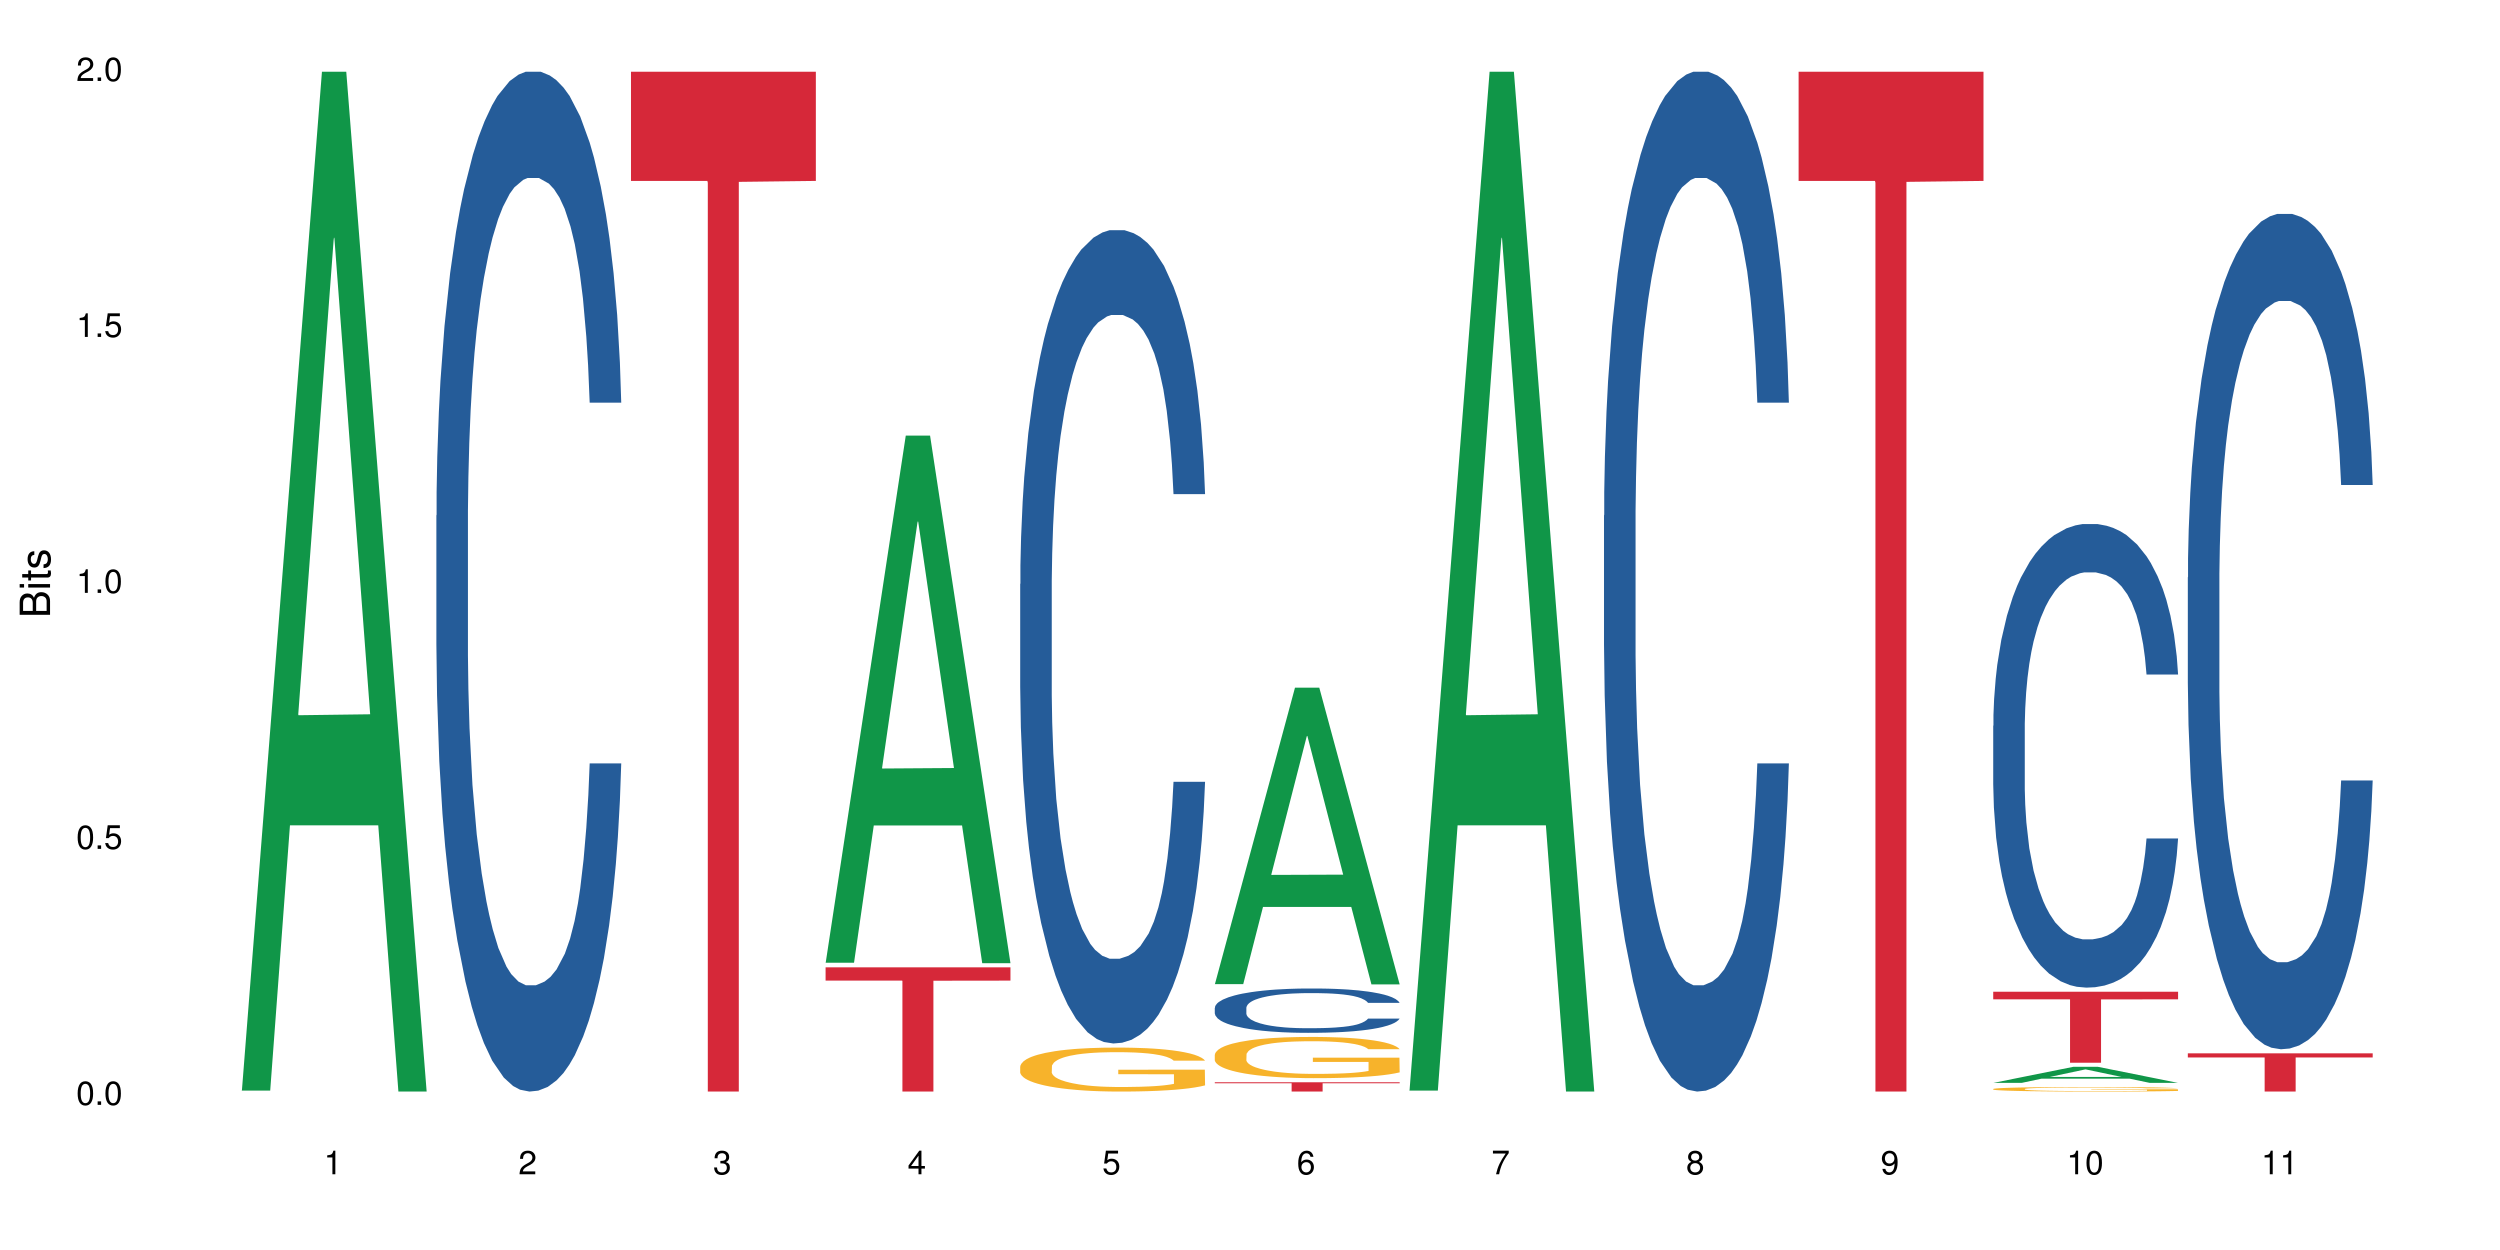 <?xml version="1.0" encoding="UTF-8"?>
<svg xmlns="http://www.w3.org/2000/svg" xmlns:xlink="http://www.w3.org/1999/xlink" width="720pt" height="360pt" viewBox="0 0 720 360" version="1.1">
<defs>
<g>
<symbol overflow="visible" id="glyph0-0">
<path style="stroke:none;" d=""/>
</symbol>
<symbol overflow="visible" id="glyph0-1">
<path style="stroke:none;" d="M 2.641 -6.797 C 2 -6.797 1.422 -6.531 1.078 -6.047 C 0.641 -5.453 0.406 -4.547 0.406 -3.297 C 0.406 -1 1.188 0.219 2.641 0.219 C 4.078 0.219 4.859 -1 4.859 -3.234 C 4.859 -4.562 4.656 -5.438 4.203 -6.047 C 3.844 -6.531 3.281 -6.797 2.641 -6.797 Z M 2.641 -6.047 C 3.547 -6.047 4 -5.125 4 -3.312 C 4 -1.375 3.562 -0.484 2.625 -0.484 C 1.734 -0.484 1.281 -1.422 1.281 -3.281 C 1.281 -5.141 1.734 -6.047 2.641 -6.047 Z M 2.641 -6.047 "/>
</symbol>
<symbol overflow="visible" id="glyph0-2">
<path style="stroke:none;" d="M 1.828 -1 L 0.828 -1 L 0.828 0 L 1.828 0 Z M 1.828 -1 "/>
</symbol>
<symbol overflow="visible" id="glyph0-3">
<path style="stroke:none;" d="M 4.562 -6.797 L 1.062 -6.797 L 0.547 -3.094 L 1.328 -3.094 C 1.719 -3.562 2.047 -3.734 2.578 -3.734 C 3.484 -3.734 4.062 -3.109 4.062 -2.094 C 4.062 -1.125 3.484 -0.531 2.578 -0.531 C 1.828 -0.531 1.375 -0.906 1.188 -1.672 L 0.328 -1.672 C 0.453 -1.109 0.547 -0.844 0.75 -0.594 C 1.125 -0.078 1.828 0.219 2.594 0.219 C 3.969 0.219 4.922 -0.781 4.922 -2.219 C 4.922 -3.562 4.031 -4.484 2.719 -4.484 C 2.25 -4.484 1.859 -4.359 1.469 -4.062 L 1.734 -5.969 L 4.562 -5.969 Z M 4.562 -6.797 "/>
</symbol>
<symbol overflow="visible" id="glyph0-4">
<path style="stroke:none;" d="M 2.484 -4.844 L 2.484 0 L 3.328 0 L 3.328 -6.797 L 2.766 -6.797 C 2.469 -5.75 2.281 -5.609 0.984 -5.453 L 0.984 -4.844 Z M 2.484 -4.844 "/>
</symbol>
<symbol overflow="visible" id="glyph0-5">
<path style="stroke:none;" d="M 4.859 -0.828 L 1.281 -0.828 C 1.359 -1.391 1.672 -1.75 2.5 -2.234 L 3.469 -2.75 C 4.406 -3.266 4.906 -3.969 4.906 -4.812 C 4.906 -5.375 4.672 -5.906 4.266 -6.266 C 3.859 -6.625 3.375 -6.797 2.719 -6.797 C 1.859 -6.797 1.219 -6.5 0.844 -5.922 C 0.609 -5.562 0.5 -5.125 0.484 -4.438 L 1.328 -4.438 C 1.359 -4.906 1.406 -5.188 1.531 -5.406 C 1.75 -5.812 2.188 -6.062 2.703 -6.062 C 3.469 -6.062 4.031 -5.516 4.031 -4.781 C 4.031 -4.25 3.719 -3.797 3.125 -3.438 L 2.234 -2.938 C 0.812 -2.141 0.406 -1.5 0.328 0 L 4.859 0 Z M 4.859 -0.828 "/>
</symbol>
<symbol overflow="visible" id="glyph0-6">
<path style="stroke:none;" d="M 2.125 -3.125 L 2.578 -3.125 C 3.516 -3.125 3.984 -2.703 3.984 -1.891 C 3.984 -1.031 3.469 -0.531 2.578 -0.531 C 1.656 -0.531 1.203 -0.984 1.156 -1.969 L 0.312 -1.969 C 0.344 -1.422 0.438 -1.078 0.609 -0.766 C 0.953 -0.109 1.625 0.219 2.547 0.219 C 3.953 0.219 4.859 -0.609 4.859 -1.906 C 4.859 -2.766 4.516 -3.25 3.703 -3.516 C 4.344 -3.766 4.656 -4.25 4.656 -4.938 C 4.656 -6.109 3.875 -6.797 2.578 -6.797 C 1.203 -6.797 0.484 -6.047 0.453 -4.609 L 1.297 -4.609 C 1.312 -5.016 1.344 -5.25 1.453 -5.453 C 1.641 -5.828 2.062 -6.062 2.594 -6.062 C 3.344 -6.062 3.797 -5.625 3.797 -4.906 C 3.797 -4.422 3.609 -4.141 3.25 -3.984 C 3.016 -3.891 2.719 -3.844 2.125 -3.844 Z M 2.125 -3.125 "/>
</symbol>
<symbol overflow="visible" id="glyph0-7">
<path style="stroke:none;" d="M 3.141 -1.625 L 3.141 0 L 3.984 0 L 3.984 -1.625 L 4.984 -1.625 L 4.984 -2.391 L 3.984 -2.391 L 3.984 -6.797 L 3.359 -6.797 L 0.266 -2.516 L 0.266 -1.625 Z M 3.141 -2.391 L 1 -2.391 L 3.141 -5.359 Z M 3.141 -2.391 "/>
</symbol>
<symbol overflow="visible" id="glyph0-8">
<path style="stroke:none;" d="M 4.781 -5.031 C 4.609 -6.141 3.891 -6.797 2.844 -6.797 C 2.094 -6.797 1.422 -6.438 1.031 -5.828 C 0.609 -5.172 0.406 -4.344 0.406 -3.094 C 0.406 -1.953 0.578 -1.234 0.984 -0.625 C 1.359 -0.078 1.953 0.219 2.703 0.219 C 3.984 0.219 4.922 -0.734 4.922 -2.078 C 4.922 -3.344 4.062 -4.234 2.844 -4.234 C 2.172 -4.234 1.641 -3.969 1.281 -3.469 C 1.281 -5.125 1.828 -6.047 2.797 -6.047 C 3.391 -6.047 3.797 -5.672 3.938 -5.031 Z M 2.734 -3.484 C 3.547 -3.484 4.062 -2.922 4.062 -2 C 4.062 -1.156 3.484 -0.531 2.703 -0.531 C 1.922 -0.531 1.328 -1.188 1.328 -2.047 C 1.328 -2.891 1.906 -3.484 2.734 -3.484 Z M 2.734 -3.484 "/>
</symbol>
<symbol overflow="visible" id="glyph0-9">
<path style="stroke:none;" d="M 4.984 -6.797 L 0.438 -6.797 L 0.438 -5.969 L 4.109 -5.969 C 2.5 -3.656 1.828 -2.234 1.328 0 L 2.219 0 C 2.594 -2.172 3.453 -4.047 4.984 -6.094 Z M 4.984 -6.797 "/>
</symbol>
<symbol overflow="visible" id="glyph0-10">
<path style="stroke:none;" d="M 3.75 -3.578 C 4.453 -4 4.688 -4.344 4.688 -4.984 C 4.688 -6.047 3.844 -6.797 2.641 -6.797 C 1.438 -6.797 0.594 -6.047 0.594 -4.984 C 0.594 -4.359 0.828 -4.016 1.516 -3.578 C 0.734 -3.203 0.359 -2.641 0.359 -1.891 C 0.359 -0.641 1.297 0.219 2.641 0.219 C 3.984 0.219 4.922 -0.641 4.922 -1.875 C 4.922 -2.641 4.531 -3.203 3.75 -3.578 Z M 2.641 -6.047 C 3.359 -6.047 3.812 -5.625 3.812 -4.969 C 3.812 -4.344 3.344 -3.922 2.641 -3.922 C 1.922 -3.922 1.453 -4.344 1.453 -4.984 C 1.453 -5.625 1.922 -6.047 2.641 -6.047 Z M 2.641 -3.203 C 3.484 -3.203 4.062 -2.672 4.062 -1.875 C 4.062 -1.062 3.484 -0.531 2.625 -0.531 C 1.797 -0.531 1.219 -1.078 1.219 -1.875 C 1.219 -2.672 1.797 -3.203 2.641 -3.203 Z M 2.641 -3.203 "/>
</symbol>
<symbol overflow="visible" id="glyph0-11">
<path style="stroke:none;" d="M 0.516 -1.547 C 0.672 -0.438 1.406 0.219 2.438 0.219 C 3.188 0.219 3.859 -0.141 4.266 -0.75 C 4.688 -1.406 4.891 -2.25 4.891 -3.484 C 4.891 -4.625 4.703 -5.359 4.312 -5.953 C 3.938 -6.5 3.344 -6.797 2.594 -6.797 C 1.297 -6.797 0.359 -5.844 0.359 -4.516 C 0.359 -3.25 1.234 -2.344 2.453 -2.344 C 3.094 -2.344 3.562 -2.578 4.016 -3.109 C 4 -1.453 3.469 -0.531 2.5 -0.531 C 1.906 -0.531 1.484 -0.906 1.359 -1.547 Z M 2.578 -6.062 C 3.375 -6.062 3.969 -5.406 3.969 -4.531 C 3.969 -3.688 3.375 -3.094 2.547 -3.094 C 1.734 -3.094 1.234 -3.672 1.234 -4.578 C 1.234 -5.438 1.797 -6.062 2.578 -6.062 Z M 2.578 -6.062 "/>
</symbol>
<symbol overflow="visible" id="glyph1-0">
<path style="stroke:none;" d=""/>
</symbol>
<symbol overflow="visible" id="glyph1-1">
<path style="stroke:none;" d="M 0 -0.953 L 0 -4.891 C 0 -5.719 -0.234 -6.344 -0.734 -6.797 C -1.188 -7.234 -1.812 -7.469 -2.5 -7.469 C -3.547 -7.469 -4.188 -7 -4.625 -5.875 C -4.984 -6.672 -5.641 -7.094 -6.531 -7.094 C -7.156 -7.094 -7.734 -6.859 -8.141 -6.391 C -8.562 -5.938 -8.75 -5.344 -8.75 -4.5 L -8.75 -0.953 Z M -4.984 -2.062 L -7.766 -2.062 L -7.766 -4.219 C -7.766 -4.844 -7.688 -5.203 -7.453 -5.5 C -7.219 -5.812 -6.859 -5.969 -6.375 -5.969 C -5.906 -5.969 -5.531 -5.812 -5.297 -5.5 C -5.062 -5.203 -4.984 -4.844 -4.984 -4.219 Z M -0.984 -2.062 L -4 -2.062 L -4 -4.781 C -4 -5.328 -3.859 -5.688 -3.578 -5.953 C -3.297 -6.219 -2.922 -6.359 -2.484 -6.359 C -2.062 -6.359 -1.688 -6.219 -1.406 -5.953 C -1.109 -5.688 -0.984 -5.328 -0.984 -4.781 Z M -0.984 -2.062 "/>
</symbol>
<symbol overflow="visible" id="glyph1-2">
<path style="stroke:none;" d="M -6.281 -1.797 L -6.281 -0.797 L 0 -0.797 L 0 -1.797 Z M -8.75 -1.797 L -8.75 -0.797 L -7.484 -0.797 L -7.484 -1.797 Z M -8.75 -1.797 "/>
</symbol>
<symbol overflow="visible" id="glyph1-3">
<path style="stroke:none;" d="M -6.281 -3.047 L -6.281 -2.016 L -8.016 -2.016 L -8.016 -1.016 L -6.281 -1.016 L -6.281 -0.172 L -5.469 -0.172 L -5.469 -1.016 L -0.719 -1.016 C -0.078 -1.016 0.281 -1.453 0.281 -2.234 C 0.281 -2.469 0.25 -2.719 0.188 -3.047 L -0.641 -3.047 C -0.609 -2.922 -0.594 -2.766 -0.594 -2.562 C -0.594 -2.141 -0.719 -2.016 -1.156 -2.016 L -5.469 -2.016 L -5.469 -3.047 Z M -6.281 -3.047 "/>
</symbol>
<symbol overflow="visible" id="glyph1-4">
<path style="stroke:none;" d="M -4.531 -5.25 C -5.766 -5.25 -6.469 -4.422 -6.469 -2.969 C -6.469 -1.516 -5.719 -0.562 -4.547 -0.562 C -3.562 -0.562 -3.094 -1.062 -2.734 -2.562 L -2.516 -3.484 C -2.344 -4.188 -2.094 -4.469 -1.625 -4.469 C -1.047 -4.469 -0.641 -3.875 -0.641 -3 C -0.641 -2.453 -0.797 -2 -1.062 -1.75 C -1.25 -1.594 -1.422 -1.531 -1.875 -1.469 L -1.875 -0.406 C -0.422 -0.453 0.281 -1.266 0.281 -2.922 C 0.281 -4.5 -0.5 -5.516 -1.719 -5.516 C -2.656 -5.516 -3.172 -4.984 -3.469 -3.734 L -3.703 -2.766 C -3.891 -1.953 -4.156 -1.609 -4.594 -1.609 C -5.172 -1.609 -5.547 -2.125 -5.547 -2.938 C -5.547 -3.75 -5.203 -4.172 -4.531 -4.203 Z M -4.531 -5.25 "/>
</symbol>
</g>
</defs>
<g id="surface41397">
<rect x="0" y="0" width="720" height="360" style="fill:rgb(100%,100%,100%);fill-opacity:1;stroke:none;"/>
<path style=" stroke:none;fill-rule:nonzero;fill:rgb(6.275%,58.824%,28.235%);fill-opacity:1;" d="M 69.629 314.094 L 69.688 313.82 L 92.723 20.664 L 99.723 20.664 L 122.875 314.371 L 114.738 314.371 L 108.938 237.703 L 83.508 237.703 L 77.82 314.094 L 69.629 314.094 L 85.957 205.988 L 106.605 205.711 L 96.309 68.648 L 96.195 68.375 L 96.082 69.199 L 85.898 205.711 L 85.957 205.988 Z M 69.629 314.094 "/>
<path style=" stroke:none;fill-rule:nonzero;fill:rgb(14.51%,36.078%,60%);fill-opacity:1;" d="M 125.676 148.457 L 125.742 148.188 L 125.742 141.742 L 125.934 131.543 L 126.391 118.656 L 126.844 109.797 L 128.012 93.957 L 129.637 78.652 L 131.324 66.84 L 132.559 59.859 L 133.664 54.492 L 136.195 44.559 L 137.816 39.457 L 139.57 34.891 L 141.715 30.328 L 143.273 27.645 L 146.777 23.348 L 149.375 21.469 L 151.391 20.664 L 155.738 20.664 L 158.336 21.738 L 160.219 23.078 L 162.297 25.227 L 164.051 27.645 L 167.102 33.551 L 169.828 41.066 L 171.062 45.363 L 173.012 53.684 L 174.504 61.738 L 175.543 68.719 L 176.711 78.652 L 177.75 90.734 L 178.531 104.426 L 178.918 115.969 L 169.828 115.969 L 169.375 105.23 L 168.855 96.91 L 167.883 85.902 L 166.906 78.117 L 165.543 70.332 L 164.309 65.23 L 162.621 60.129 L 161.129 56.906 L 159.57 54.492 L 158.078 52.879 L 155.219 51.27 L 151.906 51.27 L 150.676 51.805 L 148.141 53.953 L 146.777 55.832 L 144.832 59.59 L 143.469 63.082 L 141.844 68.449 L 140.738 73.016 L 139.375 79.996 L 138.402 86.172 L 137.297 95.031 L 136.648 101.742 L 136.066 109.258 L 135.547 118.117 L 135.156 127.516 L 134.895 137.449 L 134.766 147.113 L 134.766 188.727 L 134.895 198.391 L 135.219 209.668 L 136.066 226.043 L 137.297 240.273 L 138.727 251.547 L 140.09 259.602 L 140.871 263.359 L 141.91 267.656 L 143.531 273.027 L 145.871 278.395 L 147.234 280.543 L 149.312 282.691 L 151.453 283.766 L 154.312 283.766 L 156.844 282.691 L 158.531 281.348 L 160.285 279.199 L 162.688 274.637 L 164.18 270.34 L 165.48 265.242 L 166.453 260.141 L 167.102 255.844 L 168.074 247.52 L 168.855 238.395 L 169.441 228.996 L 169.828 219.867 L 178.918 219.867 L 178.531 230.609 L 177.945 241.078 L 177.363 248.863 L 176.453 258.262 L 175.414 266.582 L 173.922 275.98 L 172.688 282.152 L 171.062 288.867 L 169.57 293.969 L 167.945 298.531 L 165.543 303.898 L 163.984 306.586 L 162.297 309 L 160.285 311.148 L 157.754 313.027 L 155.023 314.102 L 152.492 314.371 L 149.766 313.832 L 147.754 312.762 L 145.09 310.344 L 141.777 305.512 L 139.375 300.41 L 137.492 295.309 L 135.871 289.941 L 134.051 282.691 L 131.715 270.879 L 130.285 261.75 L 129.312 254.234 L 128.207 243.762 L 127.43 234.367 L 126.52 219.332 L 125.871 200.27 L 125.676 185.504 Z M 125.676 148.457 "/>
<path style=" stroke:none;fill-rule:nonzero;fill:rgb(83.922%,15.686%,22.353%);fill-opacity:1;" d="M 181.723 20.664 L 234.965 20.664 L 234.965 52.102 L 212.777 52.379 L 212.777 314.371 L 203.848 314.371 L 203.848 52.652 L 203.719 52.102 L 181.723 52.102 Z M 181.723 20.664 "/>
<path style=" stroke:none;fill-rule:nonzero;fill:rgb(6.275%,58.824%,28.235%);fill-opacity:1;" d="M 237.77 277.262 L 237.824 277.121 L 260.863 125.449 L 267.859 125.449 L 291.012 277.406 L 282.879 277.406 L 277.074 237.738 L 251.648 237.738 L 245.961 277.262 L 237.77 277.262 L 254.094 221.332 L 274.742 221.188 L 264.449 150.273 L 264.332 150.133 L 264.219 150.559 L 254.039 221.188 L 254.094 221.332 Z M 237.77 277.262 "/>
<path style=" stroke:none;fill-rule:nonzero;fill:rgb(83.922%,15.686%,22.353%);fill-opacity:1;" d="M 237.77 278.586 L 291.012 278.586 L 291.012 282.418 L 268.82 282.449 L 268.82 314.371 L 259.895 314.371 L 259.895 282.484 L 259.766 282.418 L 237.77 282.418 Z M 237.77 278.586 "/>
<path style=" stroke:none;fill-rule:nonzero;fill:rgb(14.51%,36.078%,60%);fill-opacity:1;" d="M 293.816 168.211 L 293.879 168 L 293.879 162.859 L 294.074 154.723 L 294.527 144.449 L 294.984 137.383 L 296.152 124.75 L 297.777 112.547 L 299.465 103.129 L 300.699 97.562 L 301.801 93.277 L 304.332 85.359 L 305.957 81.289 L 307.711 77.648 L 309.852 74.012 L 311.41 71.871 L 314.918 68.445 L 317.516 66.945 L 319.527 66.305 L 323.879 66.305 L 326.477 67.16 L 328.359 68.23 L 330.438 69.941 L 332.191 71.871 L 335.242 76.578 L 337.969 82.574 L 339.203 86 L 341.148 92.637 L 342.645 99.059 L 343.684 104.625 L 344.852 112.547 L 345.891 122.184 L 346.668 133.102 L 347.059 142.309 L 337.969 142.309 L 337.516 133.742 L 336.996 127.105 L 336.02 118.328 L 335.047 112.121 L 333.684 105.91 L 332.449 101.844 L 330.762 97.773 L 329.266 95.207 L 327.711 93.277 L 326.215 91.996 L 323.359 90.711 L 320.047 90.711 L 318.812 91.137 L 316.281 92.852 L 314.918 94.352 L 312.969 97.348 L 311.605 100.129 L 309.984 104.414 L 308.879 108.051 L 307.516 113.617 L 306.543 118.543 L 305.438 125.609 L 304.789 130.961 L 304.203 136.953 L 303.684 144.02 L 303.293 151.512 L 303.035 159.434 L 302.906 167.141 L 302.906 200.328 L 303.035 208.035 L 303.359 217.027 L 304.203 230.086 L 305.438 241.434 L 306.867 250.426 L 308.23 256.848 L 309.008 259.844 L 310.047 263.27 L 311.672 267.555 L 314.008 271.836 L 315.371 273.547 L 317.449 275.262 L 319.594 276.117 L 322.449 276.117 L 324.98 275.262 L 326.672 274.191 L 328.422 272.477 L 330.824 268.836 L 332.32 265.41 L 333.617 261.344 L 334.594 257.277 L 335.242 253.852 L 336.215 247.215 L 336.996 239.934 L 337.578 232.441 L 337.969 225.16 L 347.059 225.16 L 346.668 233.727 L 346.086 242.074 L 345.5 248.285 L 344.59 255.777 L 343.551 262.414 L 342.059 269.906 L 340.824 274.832 L 339.203 280.184 L 337.707 284.254 L 336.086 287.891 L 333.684 292.176 L 332.125 294.316 L 330.438 296.242 L 328.422 297.953 L 325.891 299.453 L 323.164 300.309 L 320.633 300.523 L 317.906 300.094 L 315.891 299.238 L 313.23 297.312 L 309.918 293.457 L 307.516 289.391 L 305.633 285.324 L 304.008 281.039 L 302.191 275.262 L 299.852 265.84 L 298.426 258.562 L 297.449 252.566 L 296.348 244.215 L 295.566 236.723 L 294.66 224.734 L 294.008 209.531 L 293.816 197.758 Z M 293.816 168.211 "/>
<path style=" stroke:none;fill-rule:nonzero;fill:rgb(96.863%,70.196%,16.863%);fill-opacity:1;" d="M 293.816 307.129 L 293.879 307.117 L 293.879 306.887 L 294.141 306.367 L 294.789 305.648 L 295.633 305.059 L 296.543 304.594 L 297.125 304.352 L 298.102 304.004 L 298.945 303.75 L 301.086 303.23 L 303.812 302.746 L 305.309 302.535 L 306.996 302.34 L 309.398 302.121 L 310.504 302.039 L 313.879 301.855 L 317.711 301.738 L 321.93 301.703 L 323.879 301.715 L 326.539 301.762 L 330.176 301.887 L 332.254 302.004 L 333.879 302.121 L 335.566 302.27 L 337.645 302.5 L 339.59 302.777 L 341.148 303.059 L 342.707 303.402 L 344.008 303.773 L 345.109 304.18 L 346.086 304.664 L 346.668 305.07 L 347.059 305.473 L 338.035 305.473 L 337.516 305.07 L 336.93 304.758 L 335.957 304.375 L 334.98 304.098 L 334.008 303.879 L 332.191 303.578 L 330.633 303.391 L 328.684 303.23 L 326.801 303.125 L 324.656 303.059 L 323.359 303.035 L 319.918 303.035 L 316.801 303.113 L 314.984 303.207 L 313.684 303.301 L 311.867 303.473 L 310.762 303.613 L 310.113 303.703 L 308.164 304.062 L 306.867 304.387 L 306.152 304.605 L 305.242 304.953 L 304.594 305.266 L 303.879 305.73 L 303.488 306.074 L 302.969 306.863 L 302.906 308.945 L 303.102 309.383 L 303.488 309.859 L 304.008 310.277 L 304.789 310.715 L 305.566 311.051 L 306.93 311.5 L 308.102 311.801 L 309.008 312 L 310.762 312.312 L 311.477 312.414 L 313.164 312.625 L 314.918 312.785 L 317.059 312.926 L 318.684 312.992 L 321.281 313.051 L 324.594 313.051 L 328.488 312.984 L 330.957 312.891 L 332.645 312.797 L 333.746 312.715 L 335.113 312.59 L 336.086 312.473 L 336.996 312.348 L 338.098 312.148 L 338.098 309.383 L 322.059 309.375 L 322.059 308.078 L 346.992 308.066 L 347.059 312.59 L 345.695 312.902 L 344.008 313.203 L 342.383 313.434 L 340.695 313.629 L 338.293 313.852 L 336.344 313.988 L 333.359 314.152 L 330.633 314.254 L 327.773 314.324 L 325.242 314.359 L 322.254 314.371 L 319.594 314.348 L 316.734 314.277 L 314.465 314.188 L 312.387 314.07 L 310.309 313.918 L 307.711 313.676 L 306.023 313.48 L 304.27 313.238 L 302.516 312.949 L 300.957 312.637 L 299.918 312.391 L 298.879 312.113 L 297.777 311.77 L 296.738 311.375 L 295.957 311.016 L 295.242 310.609 L 294.723 310.23 L 294.203 309.707 L 293.945 309.293 L 293.816 308.934 Z M 293.816 307.129 "/>
<path style=" stroke:none;fill-rule:nonzero;fill:rgb(6.275%,58.824%,28.235%);fill-opacity:1;" d="M 349.859 283.43 L 349.918 283.352 L 372.957 198.047 L 379.953 198.047 L 403.105 283.512 L 394.973 283.512 L 389.168 261.203 L 363.742 261.203 L 358.051 283.43 L 349.859 283.43 L 366.188 251.973 L 386.836 251.895 L 376.539 212.008 L 376.426 211.93 L 376.312 212.168 L 366.129 251.895 L 366.188 251.973 Z M 349.859 283.43 "/>
<path style=" stroke:none;fill-rule:nonzero;fill:rgb(14.51%,36.078%,60%);fill-opacity:1;" d="M 349.859 290.246 L 349.926 290.234 L 349.926 289.953 L 350.121 289.512 L 350.574 288.949 L 351.031 288.566 L 352.199 287.875 L 353.82 287.211 L 355.512 286.699 L 356.742 286.395 L 357.848 286.16 L 360.379 285.73 L 362.004 285.508 L 363.758 285.309 L 365.898 285.109 L 367.457 284.992 L 370.965 284.809 L 373.562 284.727 L 375.574 284.691 L 379.926 284.691 L 382.523 284.738 L 384.406 284.797 L 386.484 284.891 L 388.234 284.992 L 391.289 285.25 L 394.016 285.578 L 395.25 285.766 L 397.195 286.125 L 398.691 286.477 L 399.73 286.781 L 400.898 287.211 L 401.938 287.734 L 402.715 288.332 L 403.105 288.832 L 394.016 288.832 L 393.559 288.367 L 393.039 288.004 L 392.066 287.527 L 391.094 287.188 L 389.73 286.848 L 388.496 286.629 L 386.809 286.406 L 385.312 286.266 L 383.754 286.16 L 382.262 286.09 L 379.406 286.02 L 376.094 286.02 L 374.859 286.043 L 372.328 286.137 L 370.965 286.219 L 369.016 286.383 L 367.652 286.535 L 366.027 286.77 L 364.926 286.965 L 363.562 287.27 L 362.586 287.539 L 361.484 287.922 L 360.836 288.215 L 360.25 288.543 L 359.73 288.926 L 359.34 289.336 L 359.082 289.766 L 358.953 290.188 L 358.953 291.996 L 359.082 292.414 L 359.406 292.906 L 360.25 293.617 L 361.484 294.234 L 362.914 294.727 L 364.277 295.078 L 365.055 295.238 L 366.094 295.426 L 367.719 295.66 L 370.055 295.895 L 371.418 295.988 L 373.496 296.082 L 375.641 296.125 L 378.496 296.125 L 381.027 296.082 L 382.715 296.023 L 384.469 295.93 L 386.871 295.73 L 388.367 295.543 L 389.664 295.32 L 390.637 295.102 L 391.289 294.914 L 392.262 294.551 L 393.039 294.156 L 393.625 293.746 L 394.016 293.348 L 403.105 293.348 L 402.715 293.816 L 402.133 294.27 L 401.547 294.609 L 400.637 295.02 L 399.598 295.379 L 398.105 295.789 L 396.871 296.059 L 395.25 296.348 L 393.754 296.57 L 392.133 296.77 L 389.73 297.004 L 388.172 297.117 L 386.484 297.223 L 384.469 297.316 L 381.938 297.398 L 379.211 297.445 L 376.68 297.457 L 373.949 297.434 L 371.938 297.387 L 369.277 297.281 L 365.965 297.07 L 363.562 296.852 L 361.68 296.629 L 360.055 296.395 L 358.238 296.082 L 355.898 295.566 L 354.473 295.168 L 353.496 294.844 L 352.395 294.387 L 351.613 293.98 L 350.707 293.324 L 350.055 292.496 L 349.859 291.855 Z M 349.859 290.246 "/>
<path style=" stroke:none;fill-rule:nonzero;fill:rgb(96.863%,70.196%,16.863%);fill-opacity:1;" d="M 349.859 303.723 L 349.926 303.711 L 349.926 303.496 L 350.188 303.008 L 350.836 302.336 L 351.68 301.781 L 352.59 301.348 L 353.172 301.121 L 354.148 300.797 L 354.992 300.555 L 357.133 300.07 L 359.859 299.613 L 361.355 299.418 L 363.043 299.234 L 365.445 299.027 L 366.547 298.953 L 369.926 298.777 L 373.758 298.668 L 377.977 298.637 L 379.926 298.648 L 382.586 298.691 L 386.223 298.809 L 388.301 298.918 L 389.926 299.027 L 391.613 299.168 L 393.691 299.387 L 395.637 299.645 L 397.195 299.906 L 398.754 300.23 L 400.055 300.578 L 401.156 300.957 L 402.133 301.414 L 402.715 301.793 L 403.105 302.172 L 394.078 302.172 L 393.559 301.793 L 392.977 301.5 L 392 301.141 L 391.027 300.883 L 390.055 300.676 L 388.234 300.395 L 386.676 300.219 L 384.73 300.07 L 382.848 299.973 L 380.703 299.906 L 379.406 299.883 L 375.965 299.883 L 372.848 299.961 L 371.027 300.047 L 369.73 300.133 L 367.914 300.297 L 366.809 300.426 L 366.16 300.512 L 364.211 300.848 L 362.914 301.152 L 362.199 301.359 L 361.289 301.684 L 360.641 301.977 L 359.926 302.41 L 359.535 302.738 L 359.016 303.473 L 358.953 305.426 L 359.145 305.84 L 359.535 306.285 L 360.055 306.672 L 360.836 307.086 L 361.613 307.398 L 362.977 307.824 L 364.145 308.105 L 365.055 308.289 L 366.809 308.582 L 367.523 308.68 L 369.211 308.875 L 370.965 309.027 L 373.105 309.156 L 374.73 309.223 L 377.328 309.277 L 380.641 309.277 L 384.535 309.211 L 387.004 309.125 L 388.691 309.039 L 389.793 308.961 L 391.156 308.844 L 392.133 308.734 L 393.039 308.613 L 394.145 308.43 L 394.145 305.84 L 378.105 305.828 L 378.105 304.613 L 403.039 304.602 L 403.105 308.844 L 401.742 309.137 L 400.055 309.418 L 398.43 309.633 L 396.742 309.82 L 394.34 310.023 L 392.391 310.156 L 389.406 310.309 L 386.676 310.406 L 383.82 310.469 L 381.289 310.504 L 378.301 310.512 L 375.641 310.492 L 372.781 310.426 L 370.508 310.34 L 368.434 310.23 L 366.355 310.09 L 363.758 309.863 L 362.066 309.68 L 360.316 309.449 L 358.562 309.18 L 357.004 308.887 L 355.965 308.66 L 354.926 308.398 L 353.82 308.074 L 352.781 307.703 L 352.004 307.367 L 351.289 306.988 L 350.77 306.629 L 350.25 306.141 L 349.992 305.75 L 349.859 305.414 Z M 349.859 303.723 "/>
<path style=" stroke:none;fill-rule:nonzero;fill:rgb(83.922%,15.686%,22.353%);fill-opacity:1;" d="M 349.859 311.691 L 403.105 311.691 L 403.105 311.98 L 380.914 311.98 L 380.914 314.371 L 371.988 314.371 L 371.988 311.984 L 371.859 311.98 L 349.859 311.98 Z M 349.859 311.691 "/>
<path style=" stroke:none;fill-rule:nonzero;fill:rgb(6.275%,58.824%,28.235%);fill-opacity:1;" d="M 405.906 314.094 L 405.965 313.82 L 429.004 20.664 L 436 20.664 L 459.152 314.371 L 451.016 314.371 L 445.215 237.703 L 419.789 237.703 L 414.098 314.094 L 405.906 314.094 L 422.234 205.988 L 442.883 205.711 L 432.586 68.648 L 432.473 68.375 L 432.359 69.199 L 422.176 205.711 L 422.234 205.988 Z M 405.906 314.094 "/>
<path style=" stroke:none;fill-rule:nonzero;fill:rgb(14.51%,36.078%,60%);fill-opacity:1;" d="M 461.953 148.457 L 462.02 148.188 L 462.02 141.742 L 462.215 131.543 L 462.668 118.656 L 463.121 109.797 L 464.293 93.957 L 465.914 78.652 L 467.602 66.84 L 468.836 59.859 L 469.941 54.492 L 472.473 44.559 L 474.098 39.457 L 475.848 34.891 L 477.992 30.328 L 479.551 27.645 L 483.059 23.348 L 485.652 21.469 L 487.668 20.664 L 492.016 20.664 L 494.613 21.738 L 496.496 23.078 L 498.574 25.227 L 500.328 27.645 L 503.379 33.551 L 506.109 41.066 L 507.34 45.363 L 509.289 53.684 L 510.781 61.738 L 511.82 68.719 L 512.992 78.652 L 514.027 90.734 L 514.809 104.426 L 515.199 115.969 L 506.109 115.969 L 505.652 105.23 L 505.133 96.91 L 504.16 85.902 L 503.188 78.117 L 501.82 70.332 L 500.59 65.23 L 498.898 60.129 L 497.406 56.906 L 495.848 54.492 L 494.355 52.879 L 491.496 51.27 L 488.188 51.27 L 486.953 51.805 L 484.422 53.953 L 483.059 55.832 L 481.109 59.59 L 479.746 63.082 L 478.121 68.449 L 477.02 73.016 L 475.656 79.996 L 474.68 86.172 L 473.578 95.031 L 472.926 101.742 L 472.344 109.258 L 471.824 118.117 L 471.434 127.516 L 471.176 137.449 L 471.043 147.113 L 471.043 188.727 L 471.176 198.391 L 471.5 209.668 L 472.344 226.043 L 473.578 240.273 L 475.004 251.547 L 476.367 259.602 L 477.148 263.359 L 478.188 267.656 L 479.809 273.027 L 482.148 278.395 L 483.512 280.543 L 485.59 282.691 L 487.73 283.766 L 490.59 283.766 L 493.121 282.691 L 494.809 281.348 L 496.562 279.199 L 498.965 274.637 L 500.457 270.34 L 501.758 265.242 L 502.73 260.141 L 503.379 255.844 L 504.355 247.52 L 505.133 238.395 L 505.719 228.996 L 506.109 219.867 L 515.199 219.867 L 514.809 230.609 L 514.223 241.078 L 513.641 248.863 L 512.73 258.262 L 511.691 266.582 L 510.199 275.98 L 508.965 282.152 L 507.34 288.867 L 505.848 293.969 L 504.223 298.531 L 501.82 303.898 L 500.262 306.586 L 498.574 309 L 496.562 311.148 L 494.031 313.027 L 491.305 314.102 L 488.77 314.371 L 486.043 313.832 L 484.031 312.762 L 481.367 310.344 L 478.059 305.512 L 475.656 300.41 L 473.77 295.309 L 472.148 289.941 L 470.332 282.691 L 467.992 270.879 L 466.562 261.75 L 465.59 254.234 L 464.484 243.762 L 463.707 234.367 L 462.797 219.332 L 462.148 200.27 L 461.953 185.504 Z M 461.953 148.457 "/>
<path style=" stroke:none;fill-rule:nonzero;fill:rgb(83.922%,15.686%,22.353%);fill-opacity:1;" d="M 518 20.664 L 571.246 20.664 L 571.246 52.102 L 549.055 52.379 L 549.055 314.371 L 540.125 314.371 L 540.125 52.652 L 539.996 52.102 L 518 52.102 Z M 518 20.664 "/>
<path style=" stroke:none;fill-rule:nonzero;fill:rgb(6.275%,58.824%,28.235%);fill-opacity:1;" d="M 574.047 311.871 L 574.102 311.867 L 597.141 307.234 L 604.137 307.234 L 627.289 311.875 L 619.156 311.875 L 613.355 310.664 L 587.926 310.664 L 582.238 311.871 L 574.047 311.871 L 590.371 310.164 L 611.023 310.16 L 600.727 307.996 L 600.613 307.988 L 600.496 308.004 L 590.316 310.16 L 590.371 310.164 Z M 574.047 311.871 "/>
<path style=" stroke:none;fill-rule:nonzero;fill:rgb(14.51%,36.078%,60%);fill-opacity:1;" d="M 574.047 209.023 L 574.113 208.902 L 574.113 205.973 L 574.305 201.336 L 574.762 195.477 L 575.215 191.449 L 576.383 184.25 L 578.008 177.293 L 579.695 171.926 L 580.93 168.75 L 582.035 166.309 L 584.566 161.797 L 586.188 159.477 L 587.941 157.402 L 590.086 155.328 L 591.645 154.105 L 595.148 152.156 L 597.746 151.301 L 599.758 150.934 L 604.109 150.934 L 606.707 151.422 L 608.59 152.031 L 610.668 153.008 L 612.422 154.105 L 615.473 156.793 L 618.199 160.207 L 619.434 162.16 L 621.383 165.945 L 622.875 169.605 L 623.914 172.777 L 625.082 177.293 L 626.121 182.785 L 626.902 189.008 L 627.289 194.258 L 618.199 194.258 L 617.746 189.375 L 617.227 185.594 L 616.254 180.59 L 615.277 177.051 L 613.914 173.512 L 612.68 171.191 L 610.992 168.875 L 609.5 167.41 L 607.941 166.309 L 606.449 165.578 L 603.59 164.848 L 600.277 164.848 L 599.047 165.09 L 596.512 166.066 L 595.148 166.922 L 593.203 168.629 L 591.84 170.215 L 590.215 172.656 L 589.109 174.73 L 587.746 177.902 L 586.773 180.711 L 585.668 184.738 L 585.02 187.789 L 584.438 191.207 L 583.918 195.234 L 583.527 199.504 L 583.266 204.02 L 583.137 208.414 L 583.137 227.328 L 583.266 231.723 L 583.59 236.848 L 584.438 244.289 L 585.668 250.758 L 587.098 255.883 L 588.461 259.547 L 589.242 261.254 L 590.281 263.207 L 591.902 265.648 L 594.242 268.086 L 595.605 269.062 L 597.684 270.039 L 599.824 270.527 L 602.68 270.527 L 605.215 270.039 L 606.902 269.43 L 608.656 268.453 L 611.059 266.379 L 612.551 264.426 L 613.852 262.109 L 614.824 259.789 L 615.473 257.836 L 616.445 254.055 L 617.227 249.906 L 617.812 245.633 L 618.199 241.484 L 627.289 241.484 L 626.902 246.367 L 626.316 251.125 L 625.73 254.664 L 624.824 258.934 L 623.785 262.719 L 622.289 266.988 L 621.059 269.797 L 619.434 272.848 L 617.941 275.164 L 616.316 277.242 L 613.914 279.68 L 612.355 280.902 L 610.668 282 L 608.656 282.977 L 606.121 283.832 L 603.395 284.32 L 600.863 284.441 L 598.137 284.195 L 596.125 283.707 L 593.461 282.609 L 590.148 280.414 L 587.746 278.094 L 585.863 275.777 L 584.242 273.336 L 582.422 270.039 L 580.086 264.672 L 578.656 260.523 L 577.684 257.105 L 576.578 252.344 L 575.801 248.074 L 574.891 241.238 L 574.242 232.574 L 574.047 225.863 Z M 574.047 209.023 "/>
<path style=" stroke:none;fill-rule:nonzero;fill:rgb(96.863%,70.196%,16.863%);fill-opacity:1;" d="M 574.047 313.617 L 574.113 313.617 L 574.113 313.594 L 574.371 313.539 L 575.02 313.465 L 575.863 313.402 L 576.773 313.355 L 577.359 313.332 L 578.332 313.297 L 579.176 313.27 L 581.32 313.215 L 584.047 313.164 L 585.539 313.141 L 587.227 313.121 L 589.629 313.098 L 590.734 313.09 L 594.109 313.07 L 597.941 313.059 L 602.16 313.055 L 604.109 313.059 L 606.773 313.062 L 610.41 313.074 L 612.484 313.086 L 614.109 313.098 L 615.797 313.113 L 617.875 313.141 L 619.824 313.168 L 621.383 313.195 L 622.941 313.234 L 624.238 313.27 L 625.344 313.312 L 626.316 313.363 L 626.902 313.406 L 627.289 313.449 L 618.266 313.449 L 617.746 313.406 L 617.16 313.371 L 616.188 313.332 L 615.215 313.305 L 614.238 313.281 L 612.422 313.25 L 610.863 313.23 L 608.914 313.215 L 607.031 313.203 L 604.891 313.195 L 600.148 313.195 L 597.031 313.203 L 595.215 313.211 L 593.914 313.223 L 592.098 313.238 L 590.992 313.254 L 588.398 313.301 L 587.098 313.336 L 586.383 313.355 L 585.477 313.395 L 584.824 313.426 L 584.109 313.473 L 583.723 313.512 L 583.203 313.59 L 583.137 313.809 L 583.332 313.852 L 583.723 313.902 L 584.242 313.945 L 585.02 313.992 L 585.801 314.027 L 587.164 314.074 L 588.332 314.105 L 589.242 314.125 L 590.992 314.156 L 591.707 314.168 L 593.395 314.188 L 595.148 314.207 L 597.293 314.219 L 598.914 314.227 L 601.512 314.234 L 604.824 314.234 L 608.719 314.227 L 611.188 314.219 L 612.875 314.207 L 613.98 314.199 L 615.344 314.188 L 616.316 314.172 L 617.227 314.16 L 618.332 314.141 L 618.332 313.852 L 602.293 313.852 L 602.293 313.719 L 627.227 313.715 L 627.289 314.188 L 625.926 314.219 L 624.238 314.25 L 622.617 314.273 L 620.926 314.293 L 618.523 314.316 L 616.578 314.332 L 613.59 314.348 L 610.863 314.359 L 608.008 314.367 L 605.473 314.371 L 602.488 314.371 L 599.824 314.367 L 596.969 314.359 L 594.695 314.352 L 592.617 314.34 L 590.539 314.324 L 587.941 314.297 L 586.254 314.277 L 584.5 314.254 L 582.746 314.223 L 581.188 314.191 L 579.109 314.137 L 578.008 314.102 L 576.969 314.059 L 576.188 314.023 L 575.477 313.98 L 574.957 313.941 L 574.438 313.887 L 574.176 313.844 L 574.047 313.805 Z M 574.047 313.617 "/>
<path style=" stroke:none;fill-rule:nonzero;fill:rgb(83.922%,15.686%,22.353%);fill-opacity:1;" d="M 574.047 285.621 L 627.289 285.621 L 627.289 287.809 L 605.102 287.828 L 605.102 306.059 L 596.172 306.059 L 596.172 287.848 L 596.043 287.809 L 574.047 287.809 Z M 574.047 285.621 "/>
<path style=" stroke:none;fill-rule:nonzero;fill:rgb(14.51%,36.078%,60%);fill-opacity:1;" d="M 630.094 166.289 L 630.156 166.07 L 630.156 160.789 L 630.352 152.434 L 630.809 141.879 L 631.262 134.621 L 632.43 121.648 L 634.055 109.113 L 635.742 99.438 L 636.977 93.723 L 638.078 89.324 L 640.613 81.188 L 642.234 77.008 L 643.988 73.27 L 646.133 69.531 L 647.691 67.332 L 651.195 63.816 L 653.793 62.277 L 655.805 61.617 L 660.156 61.617 L 662.754 62.496 L 664.637 63.594 L 666.715 65.355 L 668.469 67.332 L 671.52 72.172 L 674.246 78.328 L 675.48 81.848 L 677.43 88.664 L 678.922 95.262 L 679.961 100.977 L 681.129 109.113 L 682.168 119.012 L 682.949 130.227 L 683.336 139.68 L 674.246 139.68 L 673.793 130.883 L 673.273 124.066 L 672.297 115.051 L 671.324 108.676 L 669.961 102.297 L 668.727 98.121 L 667.039 93.941 L 665.547 91.301 L 663.988 89.324 L 662.492 88.004 L 659.637 86.684 L 656.324 86.684 L 655.09 87.125 L 652.559 88.883 L 651.195 90.422 L 649.246 93.5 L 647.883 96.359 L 646.262 100.758 L 645.156 104.496 L 643.793 110.215 L 642.82 115.273 L 641.715 122.527 L 641.066 128.027 L 640.48 134.184 L 639.961 141.441 L 639.574 149.137 L 639.312 157.273 L 639.184 165.188 L 639.184 199.273 L 639.312 207.191 L 639.637 216.426 L 640.48 229.84 L 641.715 241.496 L 643.145 250.73 L 644.508 257.328 L 645.285 260.406 L 646.324 263.926 L 647.949 268.32 L 650.285 272.719 L 651.648 274.48 L 653.727 276.238 L 655.871 277.117 L 658.727 277.117 L 661.262 276.238 L 662.949 275.141 L 664.703 273.379 L 667.105 269.641 L 668.598 266.125 L 669.895 261.945 L 670.871 257.766 L 671.52 254.25 L 672.492 247.434 L 673.273 239.957 L 673.855 232.258 L 674.246 224.781 L 683.336 224.781 L 682.949 233.578 L 682.363 242.152 L 681.777 248.531 L 680.871 256.227 L 679.832 263.043 L 678.336 270.742 L 677.105 275.801 L 675.48 281.297 L 673.988 285.473 L 672.363 289.211 L 669.961 293.609 L 668.402 295.809 L 666.715 297.789 L 664.703 299.547 L 662.168 301.086 L 659.441 301.969 L 656.91 302.188 L 654.184 301.746 L 652.168 300.867 L 649.508 298.887 L 646.195 294.93 L 643.793 290.754 L 641.91 286.574 L 640.289 282.176 L 638.469 276.238 L 636.133 266.562 L 634.703 259.086 L 633.73 252.93 L 632.625 244.352 L 631.848 236.656 L 630.938 224.344 L 630.289 208.73 L 630.094 196.633 Z M 630.094 166.289 "/>
<path style=" stroke:none;fill-rule:nonzero;fill:rgb(83.922%,15.686%,22.353%);fill-opacity:1;" d="M 630.094 303.367 L 683.336 303.367 L 683.336 304.543 L 661.148 304.555 L 661.148 314.371 L 652.219 314.371 L 652.219 304.566 L 652.09 304.543 L 630.094 304.543 Z M 630.094 303.367 "/>
<g style="fill:rgb(0%,0%,0%);fill-opacity:1;">
  <use xlink:href="#glyph0-1" x="21.957" y="318.198"/>
  <use xlink:href="#glyph0-2" x="27.291" y="318.198"/>
  <use xlink:href="#glyph0-1" x="29.958" y="318.198"/>
</g>
<g style="fill:rgb(0%,0%,0%);fill-opacity:1;">
  <use xlink:href="#glyph0-1" x="21.957" y="244.476"/>
  <use xlink:href="#glyph0-2" x="27.291" y="244.476"/>
  <use xlink:href="#glyph0-3" x="29.958" y="244.476"/>
</g>
<g style="fill:rgb(0%,0%,0%);fill-opacity:1;">
  <use xlink:href="#glyph0-4" x="21.957" y="170.753"/>
  <use xlink:href="#glyph0-2" x="27.291" y="170.753"/>
  <use xlink:href="#glyph0-1" x="29.958" y="170.753"/>
</g>
<g style="fill:rgb(0%,0%,0%);fill-opacity:1;">
  <use xlink:href="#glyph0-4" x="21.957" y="97.034"/>
  <use xlink:href="#glyph0-2" x="27.291" y="97.034"/>
  <use xlink:href="#glyph0-3" x="29.958" y="97.034"/>
</g>
<g style="fill:rgb(0%,0%,0%);fill-opacity:1;">
  <use xlink:href="#glyph0-5" x="21.957" y="23.312"/>
  <use xlink:href="#glyph0-2" x="27.291" y="23.312"/>
  <use xlink:href="#glyph0-1" x="29.958" y="23.312"/>
</g>
<g style="fill:rgb(0%,0%,0%);fill-opacity:1;">
  <use xlink:href="#glyph0-4" x="93.25" y="338.19"/>
</g>
<g style="fill:rgb(0%,0%,0%);fill-opacity:1;">
  <use xlink:href="#glyph0-5" x="149.297" y="338.19"/>
</g>
<g style="fill:rgb(0%,0%,0%);fill-opacity:1;">
  <use xlink:href="#glyph0-6" x="205.344" y="338.19"/>
</g>
<g style="fill:rgb(0%,0%,0%);fill-opacity:1;">
  <use xlink:href="#glyph0-7" x="261.391" y="338.19"/>
</g>
<g style="fill:rgb(0%,0%,0%);fill-opacity:1;">
  <use xlink:href="#glyph0-3" x="317.438" y="338.19"/>
</g>
<g style="fill:rgb(0%,0%,0%);fill-opacity:1;">
  <use xlink:href="#glyph0-8" x="373.484" y="338.19"/>
</g>
<g style="fill:rgb(0%,0%,0%);fill-opacity:1;">
  <use xlink:href="#glyph0-9" x="429.531" y="338.19"/>
</g>
<g style="fill:rgb(0%,0%,0%);fill-opacity:1;">
  <use xlink:href="#glyph0-10" x="485.574" y="338.19"/>
</g>
<g style="fill:rgb(0%,0%,0%);fill-opacity:1;">
  <use xlink:href="#glyph0-11" x="541.621" y="338.19"/>
</g>
<g style="fill:rgb(0%,0%,0%);fill-opacity:1;">
  <use xlink:href="#glyph0-4" x="595.168" y="338.19"/>
  <use xlink:href="#glyph0-1" x="600.502" y="338.19"/>
</g>
<g style="fill:rgb(0%,0%,0%);fill-opacity:1;">
  <use xlink:href="#glyph0-4" x="651.215" y="338.19"/>
  <use xlink:href="#glyph0-4" x="656.549" y="338.19"/>
</g>
<g style="fill:rgb(0%,0%,0%);fill-opacity:1;">
  <use xlink:href="#glyph1-1" x="14.412" y="178.016"/>
  <use xlink:href="#glyph1-2" x="14.412" y="170.012"/>
  <use xlink:href="#glyph1-3" x="14.412" y="167.348"/>
  <use xlink:href="#glyph1-4" x="14.412" y="164.012"/>
</g>
</g>
</svg>
